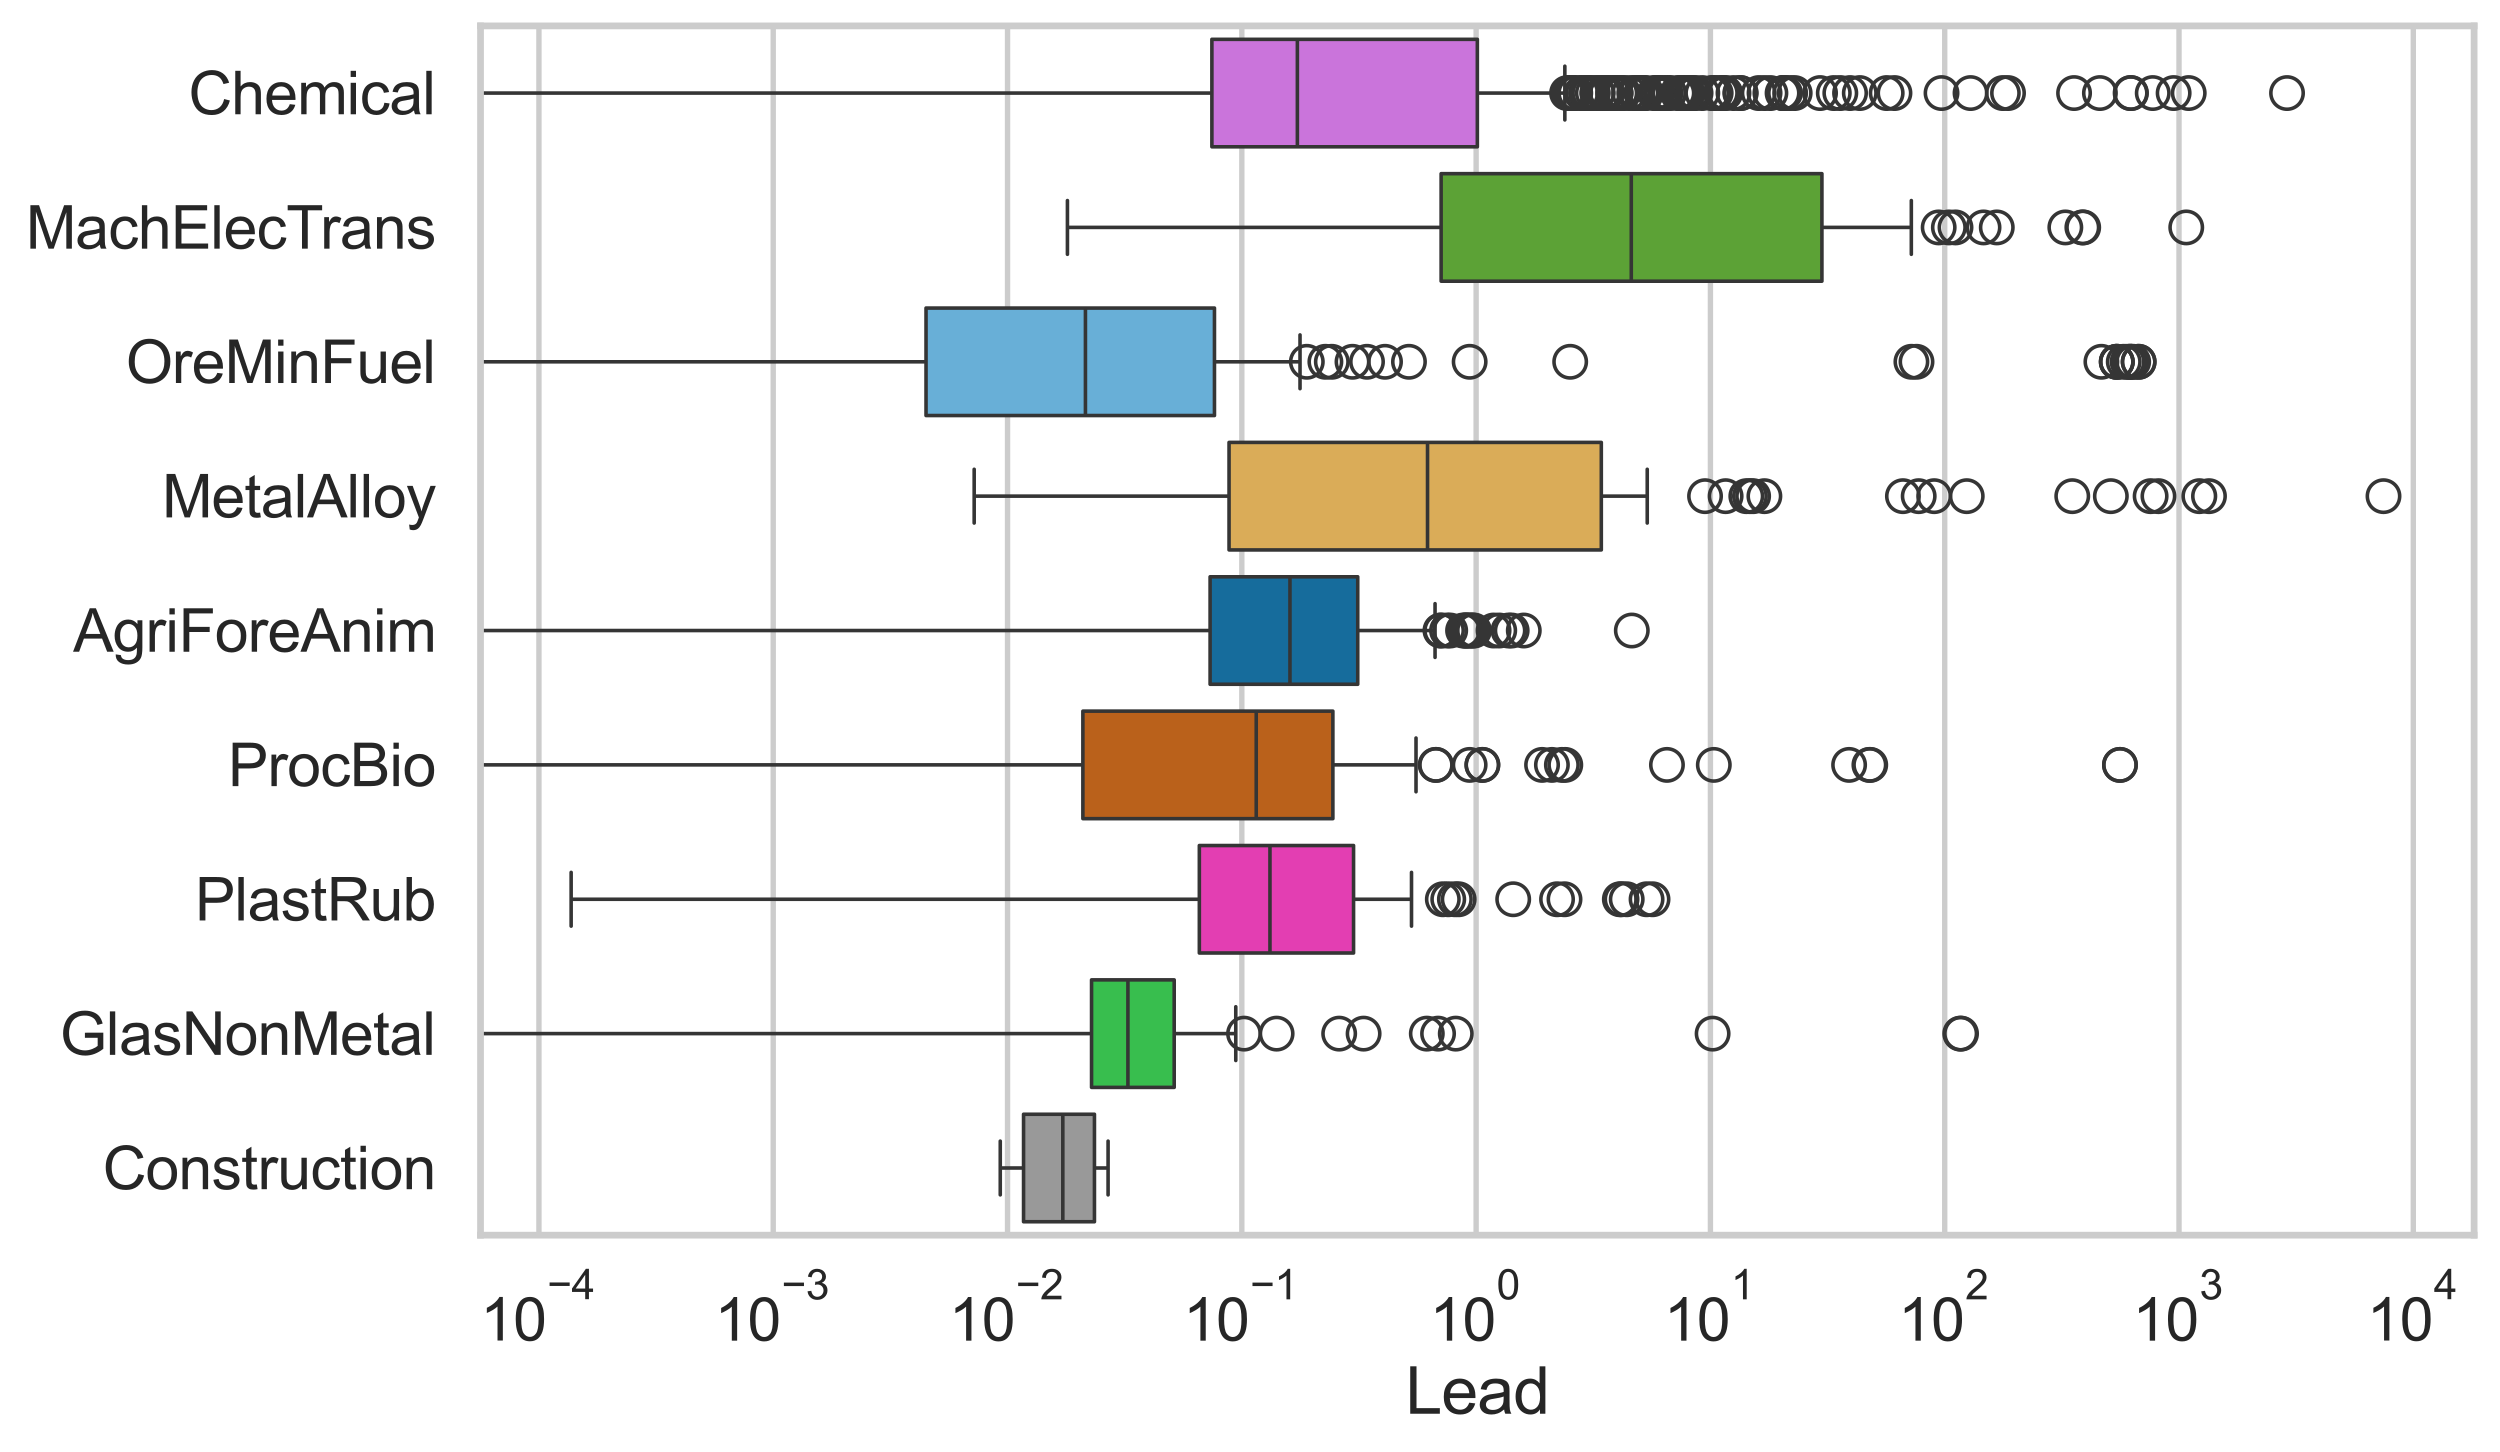 <?xml version="1.0" encoding="utf-8" standalone="no"?>
<!DOCTYPE svg PUBLIC "-//W3C//DTD SVG 1.1//EN"
  "http://www.w3.org/Graphics/SVG/1.1/DTD/svg11.dtd">
<svg xmlns:xlink="http://www.w3.org/1999/xlink" width="695.577pt" height="404.121pt" viewBox="0 0 695.577 404.121" xmlns="http://www.w3.org/2000/svg" version="1.1">
 <defs>
  <style type="text/css">*{stroke-linejoin: round; stroke-linecap: butt}</style>
 </defs>
 <g id="figure_1">
  <g id="patch_1">
   <path d="M 0 404.121 
L 695.577 404.121 
L 695.577 0 
L 0 0 
z
" style="fill: #ffffff"/>
  </g>
  <g id="axes_1">
   <g id="patch_2">
    <path d="M 133.697 343.665 
L 688.377 343.665 
L 688.377 7.2 
L 133.697 7.2 
z
" style="fill: #ffffff"/>
   </g>
   <g id="matplotlib.axis_1">
    <g id="xtick_1">
     <g id="line2d_1">
      <path d="M 149.948 343.665 
L 149.948 7.2 
" clip-path="url(#pc283f2222c)" style="fill: none; stroke: #cccccc; stroke-width: 1.5; stroke-linecap: round"/>
     </g>
     <g id="text_1">
      <!-- $\mathdefault{10^{-4}}$ -->
      <g style="fill: #262626" transform="translate(133.613 373.015) scale(0.165 -0.165)">
       <defs>
        <path id="ArialMT-31" d="M 2384 0 
L 1822 0 
L 1822 3584 
Q 1619 3391 1289 3197 
Q 959 3003 697 2906 
L 697 3450 
Q 1169 3672 1522 3987 
Q 1875 4303 2022 4600 
L 2384 4600 
L 2384 0 
z
" transform="scale(0.016)"/>
        <path id="ArialMT-30" d="M 266 2259 
Q 266 3072 433 3567 
Q 600 4063 929 4331 
Q 1259 4600 1759 4600 
Q 2128 4600 2406 4451 
Q 2684 4303 2865 4023 
Q 3047 3744 3150 3342 
Q 3253 2941 3253 2259 
Q 3253 1453 3087 958 
Q 2922 463 2592 192 
Q 2263 -78 1759 -78 
Q 1097 -78 719 397 
Q 266 969 266 2259 
z
M 844 2259 
Q 844 1131 1108 757 
Q 1372 384 1759 384 
Q 2147 384 2411 759 
Q 2675 1134 2675 2259 
Q 2675 3391 2411 3762 
Q 2147 4134 1753 4134 
Q 1366 4134 1134 3806 
Q 844 3388 844 2259 
z
" transform="scale(0.016)"/>
        <path id="ArialMT-2212" d="M 3381 1997 
L 356 1997 
L 356 2522 
L 3381 2522 
L 3381 1997 
z
" transform="scale(0.016)"/>
        <path id="ArialMT-34" d="M 2069 0 
L 2069 1097 
L 81 1097 
L 81 1613 
L 2172 4581 
L 2631 4581 
L 2631 1613 
L 3250 1613 
L 3250 1097 
L 2631 1097 
L 2631 0 
L 2069 0 
z
M 2069 1613 
L 2069 3678 
L 634 1613 
L 2069 1613 
z
" transform="scale(0.016)"/>
       </defs>
       <use xlink:href="#ArialMT-31" transform="translate(0 0.202)"/>
       <use xlink:href="#ArialMT-30" transform="translate(55.615 0.202)"/>
       <use xlink:href="#ArialMT-2212" transform="translate(112.973 69.895) scale(0.7)"/>
       <use xlink:href="#ArialMT-34" transform="translate(153.852 69.895) scale(0.7)"/>
      </g>
     </g>
    </g>
    <g id="xtick_2">
     <g id="line2d_2">
      <path d="M 215.137 343.665 
L 215.137 7.2 
" clip-path="url(#pc283f2222c)" style="fill: none; stroke: #cccccc; stroke-width: 1.5; stroke-linecap: round"/>
     </g>
     <g id="text_2">
      <!-- $\mathdefault{10^{-3}}$ -->
      <g style="fill: #262626" transform="translate(198.802 373.18) scale(0.165 -0.165)">
       <defs>
        <path id="ArialMT-33" d="M 269 1209 
L 831 1284 
Q 928 806 1161 595 
Q 1394 384 1728 384 
Q 2125 384 2398 659 
Q 2672 934 2672 1341 
Q 2672 1728 2419 1979 
Q 2166 2231 1775 2231 
Q 1616 2231 1378 2169 
L 1441 2663 
Q 1497 2656 1531 2656 
Q 1891 2656 2178 2843 
Q 2466 3031 2466 3422 
Q 2466 3731 2256 3934 
Q 2047 4138 1716 4138 
Q 1388 4138 1169 3931 
Q 950 3725 888 3313 
L 325 3413 
Q 428 3978 793 4289 
Q 1159 4600 1703 4600 
Q 2078 4600 2393 4439 
Q 2709 4278 2876 4000 
Q 3044 3722 3044 3409 
Q 3044 3113 2884 2869 
Q 2725 2625 2413 2481 
Q 2819 2388 3044 2092 
Q 3269 1797 3269 1353 
Q 3269 753 2831 336 
Q 2394 -81 1725 -81 
Q 1122 -81 723 278 
Q 325 638 269 1209 
z
" transform="scale(0.016)"/>
       </defs>
       <use xlink:href="#ArialMT-31" transform="translate(0 0.994)"/>
       <use xlink:href="#ArialMT-30" transform="translate(55.615 0.994)"/>
       <use xlink:href="#ArialMT-2212" transform="translate(112.973 70.688) scale(0.7)"/>
       <use xlink:href="#ArialMT-33" transform="translate(153.852 70.688) scale(0.7)"/>
      </g>
     </g>
    </g>
    <g id="xtick_3">
     <g id="line2d_3">
      <path d="M 280.326 343.665 
L 280.326 7.2 
" clip-path="url(#pc283f2222c)" style="fill: none; stroke: #cccccc; stroke-width: 1.5; stroke-linecap: round"/>
     </g>
     <g id="text_3">
      <!-- $\mathdefault{10^{-2}}$ -->
      <g style="fill: #262626" transform="translate(263.991 373.18) scale(0.165 -0.165)">
       <defs>
        <path id="ArialMT-32" d="M 3222 541 
L 3222 0 
L 194 0 
Q 188 203 259 391 
Q 375 700 629 1000 
Q 884 1300 1366 1694 
Q 2113 2306 2375 2664 
Q 2638 3022 2638 3341 
Q 2638 3675 2398 3904 
Q 2159 4134 1775 4134 
Q 1369 4134 1125 3890 
Q 881 3647 878 3216 
L 300 3275 
Q 359 3922 746 4261 
Q 1134 4600 1788 4600 
Q 2447 4600 2831 4234 
Q 3216 3869 3216 3328 
Q 3216 3053 3103 2787 
Q 2991 2522 2730 2228 
Q 2469 1934 1863 1422 
Q 1356 997 1212 845 
Q 1069 694 975 541 
L 3222 541 
z
" transform="scale(0.016)"/>
       </defs>
       <use xlink:href="#ArialMT-31" transform="translate(0 0.994)"/>
       <use xlink:href="#ArialMT-30" transform="translate(55.615 0.994)"/>
       <use xlink:href="#ArialMT-2212" transform="translate(112.973 70.688) scale(0.7)"/>
       <use xlink:href="#ArialMT-32" transform="translate(153.852 70.688) scale(0.7)"/>
      </g>
     </g>
    </g>
    <g id="xtick_4">
     <g id="line2d_4">
      <path d="M 345.514 343.665 
L 345.514 7.2 
" clip-path="url(#pc283f2222c)" style="fill: none; stroke: #cccccc; stroke-width: 1.5; stroke-linecap: round"/>
     </g>
     <g id="text_4">
      <!-- $\mathdefault{10^{-1}}$ -->
      <g style="fill: #262626" transform="translate(329.179 373.18) scale(0.165 -0.165)">
       <use xlink:href="#ArialMT-31" transform="translate(0 0.994)"/>
       <use xlink:href="#ArialMT-30" transform="translate(55.615 0.994)"/>
       <use xlink:href="#ArialMT-2212" transform="translate(112.973 70.688) scale(0.7)"/>
       <use xlink:href="#ArialMT-31" transform="translate(153.852 70.688) scale(0.7)"/>
      </g>
     </g>
    </g>
    <g id="xtick_5">
     <g id="line2d_5">
      <path d="M 410.703 343.665 
L 410.703 7.2 
" clip-path="url(#pc283f2222c)" style="fill: none; stroke: #cccccc; stroke-width: 1.5; stroke-linecap: round"/>
     </g>
     <g id="text_5">
      <!-- $\mathdefault{10^{0}}$ -->
      <g style="fill: #262626" transform="translate(397.751 373.18) scale(0.165 -0.165)">
       <use xlink:href="#ArialMT-31" transform="translate(0 0.994)"/>
       <use xlink:href="#ArialMT-30" transform="translate(55.615 0.994)"/>
       <use xlink:href="#ArialMT-30" transform="translate(112.973 70.688) scale(0.7)"/>
      </g>
     </g>
    </g>
    <g id="xtick_6">
     <g id="line2d_6">
      <path d="M 475.892 343.665 
L 475.892 7.2 
" clip-path="url(#pc283f2222c)" style="fill: none; stroke: #cccccc; stroke-width: 1.5; stroke-linecap: round"/>
     </g>
     <g id="text_6">
      <!-- $\mathdefault{10^{1}}$ -->
      <g style="fill: #262626" transform="translate(462.939 373.18) scale(0.165 -0.165)">
       <use xlink:href="#ArialMT-31" transform="translate(0 0.994)"/>
       <use xlink:href="#ArialMT-30" transform="translate(55.615 0.994)"/>
       <use xlink:href="#ArialMT-31" transform="translate(112.973 70.688) scale(0.7)"/>
      </g>
     </g>
    </g>
    <g id="xtick_7">
     <g id="line2d_7">
      <path d="M 541.081 343.665 
L 541.081 7.2 
" clip-path="url(#pc283f2222c)" style="fill: none; stroke: #cccccc; stroke-width: 1.5; stroke-linecap: round"/>
     </g>
     <g id="text_7">
      <!-- $\mathdefault{10^{2}}$ -->
      <g style="fill: #262626" transform="translate(528.128 373.18) scale(0.165 -0.165)">
       <use xlink:href="#ArialMT-31" transform="translate(0 0.994)"/>
       <use xlink:href="#ArialMT-30" transform="translate(55.615 0.994)"/>
       <use xlink:href="#ArialMT-32" transform="translate(112.973 70.688) scale(0.7)"/>
      </g>
     </g>
    </g>
    <g id="xtick_8">
     <g id="line2d_8">
      <path d="M 606.269 343.665 
L 606.269 7.2 
" clip-path="url(#pc283f2222c)" style="fill: none; stroke: #cccccc; stroke-width: 1.5; stroke-linecap: round"/>
     </g>
     <g id="text_8">
      <!-- $\mathdefault{10^{3}}$ -->
      <g style="fill: #262626" transform="translate(593.317 373.18) scale(0.165 -0.165)">
       <use xlink:href="#ArialMT-31" transform="translate(0 0.994)"/>
       <use xlink:href="#ArialMT-30" transform="translate(55.615 0.994)"/>
       <use xlink:href="#ArialMT-33" transform="translate(112.973 70.688) scale(0.7)"/>
      </g>
     </g>
    </g>
    <g id="xtick_9">
     <g id="line2d_9">
      <path d="M 671.458 343.665 
L 671.458 7.2 
" clip-path="url(#pc283f2222c)" style="fill: none; stroke: #cccccc; stroke-width: 1.5; stroke-linecap: round"/>
     </g>
     <g id="text_9">
      <!-- $\mathdefault{10^{4}}$ -->
      <g style="fill: #262626" transform="translate(658.506 373.015) scale(0.165 -0.165)">
       <use xlink:href="#ArialMT-31" transform="translate(0 0.202)"/>
       <use xlink:href="#ArialMT-30" transform="translate(55.615 0.202)"/>
       <use xlink:href="#ArialMT-34" transform="translate(112.973 69.895) scale(0.7)"/>
      </g>
     </g>
    </g>
    <g id="xtick_10"/>
    <g id="xtick_11"/>
    <g id="xtick_12"/>
    <g id="xtick_13"/>
    <g id="xtick_14"/>
    <g id="xtick_15"/>
    <g id="xtick_16"/>
    <g id="xtick_17"/>
    <g id="xtick_18"/>
    <g id="xtick_19"/>
    <g id="xtick_20"/>
    <g id="xtick_21"/>
    <g id="xtick_22"/>
    <g id="xtick_23"/>
    <g id="xtick_24"/>
    <g id="xtick_25"/>
    <g id="xtick_26"/>
    <g id="xtick_27"/>
    <g id="xtick_28"/>
    <g id="xtick_29"/>
    <g id="xtick_30"/>
    <g id="xtick_31"/>
    <g id="xtick_32"/>
    <g id="xtick_33"/>
    <g id="xtick_34"/>
    <g id="xtick_35"/>
    <g id="xtick_36"/>
    <g id="xtick_37"/>
    <g id="xtick_38"/>
    <g id="xtick_39"/>
    <g id="xtick_40"/>
    <g id="xtick_41"/>
    <g id="xtick_42"/>
    <g id="xtick_43"/>
    <g id="xtick_44"/>
    <g id="xtick_45"/>
    <g id="xtick_46"/>
    <g id="xtick_47"/>
    <g id="xtick_48"/>
    <g id="xtick_49"/>
    <g id="xtick_50"/>
    <g id="xtick_51"/>
    <g id="xtick_52"/>
    <g id="xtick_53"/>
    <g id="xtick_54"/>
    <g id="xtick_55"/>
    <g id="xtick_56"/>
    <g id="xtick_57"/>
    <g id="xtick_58"/>
    <g id="xtick_59"/>
    <g id="xtick_60"/>
    <g id="xtick_61"/>
    <g id="xtick_62"/>
    <g id="xtick_63"/>
    <g id="xtick_64"/>
    <g id="xtick_65"/>
    <g id="xtick_66"/>
    <g id="xtick_67"/>
    <g id="xtick_68"/>
    <g id="xtick_69"/>
    <g id="xtick_70"/>
    <g id="xtick_71"/>
    <g id="xtick_72"/>
    <g id="xtick_73"/>
    <g id="xtick_74"/>
    <g id="xtick_75"/>
    <g id="xtick_76"/>
    <g id="xtick_77"/>
    <g id="text_10">
     <!-- Lead -->
     <g style="fill: #262626" transform="translate(391.018 393.344) scale(0.18 -0.18)">
      <defs>
       <path id="ArialMT-4c" d="M 469 0 
L 469 4581 
L 1075 4581 
L 1075 541 
L 3331 541 
L 3331 0 
L 469 0 
z
" transform="scale(0.016)"/>
       <path id="ArialMT-65" d="M 2694 1069 
L 3275 997 
Q 3138 488 2766 206 
Q 2394 -75 1816 -75 
Q 1088 -75 661 373 
Q 234 822 234 1631 
Q 234 2469 665 2931 
Q 1097 3394 1784 3394 
Q 2450 3394 2872 2941 
Q 3294 2488 3294 1666 
Q 3294 1616 3291 1516 
L 816 1516 
Q 847 969 1125 678 
Q 1403 388 1819 388 
Q 2128 388 2347 550 
Q 2566 713 2694 1069 
z
M 847 1978 
L 2700 1978 
Q 2663 2397 2488 2606 
Q 2219 2931 1791 2931 
Q 1403 2931 1139 2672 
Q 875 2413 847 1978 
z
" transform="scale(0.016)"/>
       <path id="ArialMT-61" d="M 2588 409 
Q 2275 144 1986 34 
Q 1697 -75 1366 -75 
Q 819 -75 525 192 
Q 231 459 231 875 
Q 231 1119 342 1320 
Q 453 1522 633 1644 
Q 813 1766 1038 1828 
Q 1203 1872 1538 1913 
Q 2219 1994 2541 2106 
Q 2544 2222 2544 2253 
Q 2544 2597 2384 2738 
Q 2169 2928 1744 2928 
Q 1347 2928 1158 2789 
Q 969 2650 878 2297 
L 328 2372 
Q 403 2725 575 2942 
Q 747 3159 1072 3276 
Q 1397 3394 1825 3394 
Q 2250 3394 2515 3294 
Q 2781 3194 2906 3042 
Q 3031 2891 3081 2659 
Q 3109 2516 3109 2141 
L 3109 1391 
Q 3109 606 3145 398 
Q 3181 191 3288 0 
L 2700 0 
Q 2613 175 2588 409 
z
M 2541 1666 
Q 2234 1541 1622 1453 
Q 1275 1403 1131 1340 
Q 988 1278 909 1158 
Q 831 1038 831 891 
Q 831 666 1001 516 
Q 1172 366 1500 366 
Q 1825 366 2078 508 
Q 2331 650 2450 897 
Q 2541 1088 2541 1459 
L 2541 1666 
z
" transform="scale(0.016)"/>
       <path id="ArialMT-64" d="M 2575 0 
L 2575 419 
Q 2259 -75 1647 -75 
Q 1250 -75 917 144 
Q 584 363 401 755 
Q 219 1147 219 1656 
Q 219 2153 384 2558 
Q 550 2963 881 3178 
Q 1213 3394 1622 3394 
Q 1922 3394 2156 3267 
Q 2391 3141 2538 2938 
L 2538 4581 
L 3097 4581 
L 3097 0 
L 2575 0 
z
M 797 1656 
Q 797 1019 1065 703 
Q 1334 388 1700 388 
Q 2069 388 2326 689 
Q 2584 991 2584 1609 
Q 2584 2291 2321 2609 
Q 2059 2928 1675 2928 
Q 1300 2928 1048 2622 
Q 797 2316 797 1656 
z
" transform="scale(0.016)"/>
      </defs>
      <use xlink:href="#ArialMT-4c"/>
      <use xlink:href="#ArialMT-65" transform="translate(55.615 0)"/>
      <use xlink:href="#ArialMT-61" transform="translate(111.23 0)"/>
      <use xlink:href="#ArialMT-64" transform="translate(166.846 0)"/>
     </g>
    </g>
   </g>
   <g id="matplotlib.axis_2">
    <g id="ytick_1">
     <g id="text_11">
      <!-- Chemical -->
      <g style="fill: #262626" transform="translate(52.428 31.798) scale(0.165 -0.165)">
       <defs>
        <path id="ArialMT-43" d="M 3763 1606 
L 4369 1453 
Q 4178 706 3683 314 
Q 3188 -78 2472 -78 
Q 1731 -78 1267 223 
Q 803 525 561 1097 
Q 319 1669 319 2325 
Q 319 3041 592 3573 
Q 866 4106 1370 4382 
Q 1875 4659 2481 4659 
Q 3169 4659 3637 4309 
Q 4106 3959 4291 3325 
L 3694 3184 
Q 3534 3684 3231 3912 
Q 2928 4141 2469 4141 
Q 1941 4141 1586 3887 
Q 1231 3634 1087 3207 
Q 944 2781 944 2328 
Q 944 1744 1114 1308 
Q 1284 872 1643 656 
Q 2003 441 2422 441 
Q 2931 441 3284 734 
Q 3638 1028 3763 1606 
z
" transform="scale(0.016)"/>
        <path id="ArialMT-68" d="M 422 0 
L 422 4581 
L 984 4581 
L 984 2938 
Q 1378 3394 1978 3394 
Q 2347 3394 2619 3248 
Q 2891 3103 3008 2847 
Q 3125 2591 3125 2103 
L 3125 0 
L 2563 0 
L 2563 2103 
Q 2563 2525 2380 2717 
Q 2197 2909 1863 2909 
Q 1613 2909 1392 2779 
Q 1172 2650 1078 2428 
Q 984 2206 984 1816 
L 984 0 
L 422 0 
z
" transform="scale(0.016)"/>
        <path id="ArialMT-6d" d="M 422 0 
L 422 3319 
L 925 3319 
L 925 2853 
Q 1081 3097 1340 3245 
Q 1600 3394 1931 3394 
Q 2300 3394 2536 3241 
Q 2772 3088 2869 2813 
Q 3263 3394 3894 3394 
Q 4388 3394 4653 3120 
Q 4919 2847 4919 2278 
L 4919 0 
L 4359 0 
L 4359 2091 
Q 4359 2428 4304 2576 
Q 4250 2725 4106 2815 
Q 3963 2906 3769 2906 
Q 3419 2906 3187 2673 
Q 2956 2441 2956 1928 
L 2956 0 
L 2394 0 
L 2394 2156 
Q 2394 2531 2256 2718 
Q 2119 2906 1806 2906 
Q 1569 2906 1367 2781 
Q 1166 2656 1075 2415 
Q 984 2175 984 1722 
L 984 0 
L 422 0 
z
" transform="scale(0.016)"/>
        <path id="ArialMT-69" d="M 425 3934 
L 425 4581 
L 988 4581 
L 988 3934 
L 425 3934 
z
M 425 0 
L 425 3319 
L 988 3319 
L 988 0 
L 425 0 
z
" transform="scale(0.016)"/>
        <path id="ArialMT-63" d="M 2588 1216 
L 3141 1144 
Q 3050 572 2676 248 
Q 2303 -75 1759 -75 
Q 1078 -75 664 370 
Q 250 816 250 1647 
Q 250 2184 428 2587 
Q 606 2991 970 3192 
Q 1334 3394 1763 3394 
Q 2303 3394 2647 3120 
Q 2991 2847 3088 2344 
L 2541 2259 
Q 2463 2594 2264 2762 
Q 2066 2931 1784 2931 
Q 1359 2931 1093 2626 
Q 828 2322 828 1663 
Q 828 994 1084 691 
Q 1341 388 1753 388 
Q 2084 388 2306 591 
Q 2528 794 2588 1216 
z
" transform="scale(0.016)"/>
        <path id="ArialMT-6c" d="M 409 0 
L 409 4581 
L 972 4581 
L 972 0 
L 409 0 
z
" transform="scale(0.016)"/>
       </defs>
       <use xlink:href="#ArialMT-43"/>
       <use xlink:href="#ArialMT-68" transform="translate(72.217 0)"/>
       <use xlink:href="#ArialMT-65" transform="translate(127.832 0)"/>
       <use xlink:href="#ArialMT-6d" transform="translate(183.447 0)"/>
       <use xlink:href="#ArialMT-69" transform="translate(266.748 0)"/>
       <use xlink:href="#ArialMT-63" transform="translate(288.965 0)"/>
       <use xlink:href="#ArialMT-61" transform="translate(338.965 0)"/>
       <use xlink:href="#ArialMT-6c" transform="translate(394.58 0)"/>
      </g>
     </g>
    </g>
    <g id="ytick_2">
     <g id="text_12">
      <!-- MachElecTrans -->
      <g style="fill: #262626" transform="translate(7.2 69.183) scale(0.165 -0.165)">
       <defs>
        <path id="ArialMT-4d" d="M 475 0 
L 475 4581 
L 1388 4581 
L 2472 1338 
Q 2622 884 2691 659 
Q 2769 909 2934 1394 
L 4031 4581 
L 4847 4581 
L 4847 0 
L 4263 0 
L 4263 3834 
L 2931 0 
L 2384 0 
L 1059 3900 
L 1059 0 
L 475 0 
z
" transform="scale(0.016)"/>
        <path id="ArialMT-45" d="M 506 0 
L 506 4581 
L 3819 4581 
L 3819 4041 
L 1113 4041 
L 1113 2638 
L 3647 2638 
L 3647 2100 
L 1113 2100 
L 1113 541 
L 3925 541 
L 3925 0 
L 506 0 
z
" transform="scale(0.016)"/>
        <path id="ArialMT-54" d="M 1659 0 
L 1659 4041 
L 150 4041 
L 150 4581 
L 3781 4581 
L 3781 4041 
L 2266 4041 
L 2266 0 
L 1659 0 
z
" transform="scale(0.016)"/>
        <path id="ArialMT-72" d="M 416 0 
L 416 3319 
L 922 3319 
L 922 2816 
Q 1116 3169 1280 3281 
Q 1444 3394 1641 3394 
Q 1925 3394 2219 3213 
L 2025 2691 
Q 1819 2813 1613 2813 
Q 1428 2813 1281 2702 
Q 1134 2591 1072 2394 
Q 978 2094 978 1738 
L 978 0 
L 416 0 
z
" transform="scale(0.016)"/>
        <path id="ArialMT-6e" d="M 422 0 
L 422 3319 
L 928 3319 
L 928 2847 
Q 1294 3394 1984 3394 
Q 2284 3394 2536 3286 
Q 2788 3178 2913 3003 
Q 3038 2828 3088 2588 
Q 3119 2431 3119 2041 
L 3119 0 
L 2556 0 
L 2556 2019 
Q 2556 2363 2490 2533 
Q 2425 2703 2258 2804 
Q 2091 2906 1866 2906 
Q 1506 2906 1245 2678 
Q 984 2450 984 1813 
L 984 0 
L 422 0 
z
" transform="scale(0.016)"/>
        <path id="ArialMT-73" d="M 197 991 
L 753 1078 
Q 800 744 1014 566 
Q 1228 388 1613 388 
Q 2000 388 2187 545 
Q 2375 703 2375 916 
Q 2375 1106 2209 1216 
Q 2094 1291 1634 1406 
Q 1016 1563 777 1677 
Q 538 1791 414 1992 
Q 291 2194 291 2438 
Q 291 2659 392 2848 
Q 494 3038 669 3163 
Q 800 3259 1026 3326 
Q 1253 3394 1513 3394 
Q 1903 3394 2198 3281 
Q 2494 3169 2634 2976 
Q 2775 2784 2828 2463 
L 2278 2388 
Q 2241 2644 2061 2787 
Q 1881 2931 1553 2931 
Q 1166 2931 1000 2803 
Q 834 2675 834 2503 
Q 834 2394 903 2306 
Q 972 2216 1119 2156 
Q 1203 2125 1616 2013 
Q 2213 1853 2448 1751 
Q 2684 1650 2818 1456 
Q 2953 1263 2953 975 
Q 2953 694 2789 445 
Q 2625 197 2315 61 
Q 2006 -75 1616 -75 
Q 969 -75 630 194 
Q 291 463 197 991 
z
" transform="scale(0.016)"/>
       </defs>
       <use xlink:href="#ArialMT-4d"/>
       <use xlink:href="#ArialMT-61" transform="translate(83.301 0)"/>
       <use xlink:href="#ArialMT-63" transform="translate(138.916 0)"/>
       <use xlink:href="#ArialMT-68" transform="translate(188.916 0)"/>
       <use xlink:href="#ArialMT-45" transform="translate(244.531 0)"/>
       <use xlink:href="#ArialMT-6c" transform="translate(311.23 0)"/>
       <use xlink:href="#ArialMT-65" transform="translate(333.447 0)"/>
       <use xlink:href="#ArialMT-63" transform="translate(389.062 0)"/>
       <use xlink:href="#ArialMT-54" transform="translate(439.062 0)"/>
       <use xlink:href="#ArialMT-72" transform="translate(496.396 0)"/>
       <use xlink:href="#ArialMT-61" transform="translate(529.697 0)"/>
       <use xlink:href="#ArialMT-6e" transform="translate(585.312 0)"/>
       <use xlink:href="#ArialMT-73" transform="translate(640.928 0)"/>
      </g>
     </g>
    </g>
    <g id="ytick_3">
     <g id="text_13">
      <!-- OreMinFuel -->
      <g style="fill: #262626" transform="translate(35.013 106.568) scale(0.165 -0.165)">
       <defs>
        <path id="ArialMT-4f" d="M 309 2231 
Q 309 3372 921 4017 
Q 1534 4663 2503 4663 
Q 3138 4663 3647 4359 
Q 4156 4056 4423 3514 
Q 4691 2972 4691 2284 
Q 4691 1588 4409 1038 
Q 4128 488 3612 205 
Q 3097 -78 2500 -78 
Q 1853 -78 1343 234 
Q 834 547 571 1087 
Q 309 1628 309 2231 
z
M 934 2222 
Q 934 1394 1379 917 
Q 1825 441 2497 441 
Q 3181 441 3623 922 
Q 4066 1403 4066 2288 
Q 4066 2847 3877 3264 
Q 3688 3681 3323 3911 
Q 2959 4141 2506 4141 
Q 1863 4141 1398 3698 
Q 934 3256 934 2222 
z
" transform="scale(0.016)"/>
        <path id="ArialMT-46" d="M 525 0 
L 525 4581 
L 3616 4581 
L 3616 4041 
L 1131 4041 
L 1131 2622 
L 3281 2622 
L 3281 2081 
L 1131 2081 
L 1131 0 
L 525 0 
z
" transform="scale(0.016)"/>
        <path id="ArialMT-75" d="M 2597 0 
L 2597 488 
Q 2209 -75 1544 -75 
Q 1250 -75 995 37 
Q 741 150 617 320 
Q 494 491 444 738 
Q 409 903 409 1263 
L 409 3319 
L 972 3319 
L 972 1478 
Q 972 1038 1006 884 
Q 1059 663 1231 536 
Q 1403 409 1656 409 
Q 1909 409 2131 539 
Q 2353 669 2445 892 
Q 2538 1116 2538 1541 
L 2538 3319 
L 3100 3319 
L 3100 0 
L 2597 0 
z
" transform="scale(0.016)"/>
       </defs>
       <use xlink:href="#ArialMT-4f"/>
       <use xlink:href="#ArialMT-72" transform="translate(77.783 0)"/>
       <use xlink:href="#ArialMT-65" transform="translate(111.084 0)"/>
       <use xlink:href="#ArialMT-4d" transform="translate(166.699 0)"/>
       <use xlink:href="#ArialMT-69" transform="translate(250 0)"/>
       <use xlink:href="#ArialMT-6e" transform="translate(272.217 0)"/>
       <use xlink:href="#ArialMT-46" transform="translate(327.832 0)"/>
       <use xlink:href="#ArialMT-75" transform="translate(388.916 0)"/>
       <use xlink:href="#ArialMT-65" transform="translate(444.531 0)"/>
       <use xlink:href="#ArialMT-6c" transform="translate(500.146 0)"/>
      </g>
     </g>
    </g>
    <g id="ytick_4">
     <g id="text_14">
      <!-- MetalAlloy -->
      <g style="fill: #262626" transform="translate(45.088 143.953) scale(0.165 -0.165)">
       <defs>
        <path id="ArialMT-74" d="M 1650 503 
L 1731 6 
Q 1494 -44 1306 -44 
Q 1000 -44 831 53 
Q 663 150 594 308 
Q 525 466 525 972 
L 525 2881 
L 113 2881 
L 113 3319 
L 525 3319 
L 525 4141 
L 1084 4478 
L 1084 3319 
L 1650 3319 
L 1650 2881 
L 1084 2881 
L 1084 941 
Q 1084 700 1114 631 
Q 1144 563 1211 522 
Q 1278 481 1403 481 
Q 1497 481 1650 503 
z
" transform="scale(0.016)"/>
        <path id="ArialMT-41" d="M -9 0 
L 1750 4581 
L 2403 4581 
L 4278 0 
L 3588 0 
L 3053 1388 
L 1138 1388 
L 634 0 
L -9 0 
z
M 1313 1881 
L 2866 1881 
L 2388 3150 
Q 2169 3728 2063 4100 
Q 1975 3659 1816 3225 
L 1313 1881 
z
" transform="scale(0.016)"/>
        <path id="ArialMT-6f" d="M 213 1659 
Q 213 2581 725 3025 
Q 1153 3394 1769 3394 
Q 2453 3394 2887 2945 
Q 3322 2497 3322 1706 
Q 3322 1066 3130 698 
Q 2938 331 2570 128 
Q 2203 -75 1769 -75 
Q 1072 -75 642 372 
Q 213 819 213 1659 
z
M 791 1659 
Q 791 1022 1069 705 
Q 1347 388 1769 388 
Q 2188 388 2466 706 
Q 2744 1025 2744 1678 
Q 2744 2294 2464 2611 
Q 2184 2928 1769 2928 
Q 1347 2928 1069 2612 
Q 791 2297 791 1659 
z
" transform="scale(0.016)"/>
        <path id="ArialMT-79" d="M 397 -1278 
L 334 -750 
Q 519 -800 656 -800 
Q 844 -800 956 -737 
Q 1069 -675 1141 -563 
Q 1194 -478 1313 -144 
Q 1328 -97 1363 -6 
L 103 3319 
L 709 3319 
L 1400 1397 
Q 1534 1031 1641 628 
Q 1738 1016 1872 1384 
L 2581 3319 
L 3144 3319 
L 1881 -56 
Q 1678 -603 1566 -809 
Q 1416 -1088 1222 -1217 
Q 1028 -1347 759 -1347 
Q 597 -1347 397 -1278 
z
" transform="scale(0.016)"/>
       </defs>
       <use xlink:href="#ArialMT-4d"/>
       <use xlink:href="#ArialMT-65" transform="translate(83.301 0)"/>
       <use xlink:href="#ArialMT-74" transform="translate(138.916 0)"/>
       <use xlink:href="#ArialMT-61" transform="translate(166.699 0)"/>
       <use xlink:href="#ArialMT-6c" transform="translate(222.314 0)"/>
       <use xlink:href="#ArialMT-41" transform="translate(244.531 0)"/>
       <use xlink:href="#ArialMT-6c" transform="translate(311.23 0)"/>
       <use xlink:href="#ArialMT-6c" transform="translate(333.447 0)"/>
       <use xlink:href="#ArialMT-6f" transform="translate(355.664 0)"/>
       <use xlink:href="#ArialMT-79" transform="translate(411.279 0)"/>
      </g>
     </g>
    </g>
    <g id="ytick_5">
     <g id="text_15">
      <!-- AgriForeAnim -->
      <g style="fill: #262626" transform="translate(20.341 181.337) scale(0.165 -0.165)">
       <defs>
        <path id="ArialMT-67" d="M 319 -275 
L 866 -356 
Q 900 -609 1056 -725 
Q 1266 -881 1628 -881 
Q 2019 -881 2231 -725 
Q 2444 -569 2519 -288 
Q 2563 -116 2559 434 
Q 2191 0 1641 0 
Q 956 0 581 494 
Q 206 988 206 1678 
Q 206 2153 378 2554 
Q 550 2956 876 3175 
Q 1203 3394 1644 3394 
Q 2231 3394 2613 2919 
L 2613 3319 
L 3131 3319 
L 3131 450 
Q 3131 -325 2973 -648 
Q 2816 -972 2473 -1159 
Q 2131 -1347 1631 -1347 
Q 1038 -1347 672 -1080 
Q 306 -813 319 -275 
z
M 784 1719 
Q 784 1066 1043 766 
Q 1303 466 1694 466 
Q 2081 466 2343 764 
Q 2606 1063 2606 1700 
Q 2606 2309 2336 2618 
Q 2066 2928 1684 2928 
Q 1309 2928 1046 2623 
Q 784 2319 784 1719 
z
" transform="scale(0.016)"/>
       </defs>
       <use xlink:href="#ArialMT-41"/>
       <use xlink:href="#ArialMT-67" transform="translate(66.699 0)"/>
       <use xlink:href="#ArialMT-72" transform="translate(122.314 0)"/>
       <use xlink:href="#ArialMT-69" transform="translate(155.615 0)"/>
       <use xlink:href="#ArialMT-46" transform="translate(177.832 0)"/>
       <use xlink:href="#ArialMT-6f" transform="translate(238.916 0)"/>
       <use xlink:href="#ArialMT-72" transform="translate(294.531 0)"/>
       <use xlink:href="#ArialMT-65" transform="translate(327.832 0)"/>
       <use xlink:href="#ArialMT-41" transform="translate(383.447 0)"/>
       <use xlink:href="#ArialMT-6e" transform="translate(450.146 0)"/>
       <use xlink:href="#ArialMT-69" transform="translate(505.762 0)"/>
       <use xlink:href="#ArialMT-6d" transform="translate(527.979 0)"/>
      </g>
     </g>
    </g>
    <g id="ytick_6">
     <g id="text_16">
      <!-- ProcBio -->
      <g style="fill: #262626" transform="translate(63.424 218.722) scale(0.165 -0.165)">
       <defs>
        <path id="ArialMT-50" d="M 494 0 
L 494 4581 
L 2222 4581 
Q 2678 4581 2919 4538 
Q 3256 4481 3484 4323 
Q 3713 4166 3852 3881 
Q 3991 3597 3991 3256 
Q 3991 2672 3619 2267 
Q 3247 1863 2275 1863 
L 1100 1863 
L 1100 0 
L 494 0 
z
M 1100 2403 
L 2284 2403 
Q 2872 2403 3119 2622 
Q 3366 2841 3366 3238 
Q 3366 3525 3220 3729 
Q 3075 3934 2838 4000 
Q 2684 4041 2272 4041 
L 1100 4041 
L 1100 2403 
z
" transform="scale(0.016)"/>
        <path id="ArialMT-42" d="M 469 0 
L 469 4581 
L 2188 4581 
Q 2713 4581 3030 4442 
Q 3347 4303 3526 4014 
Q 3706 3725 3706 3409 
Q 3706 3116 3547 2856 
Q 3388 2597 3066 2438 
Q 3481 2316 3704 2022 
Q 3928 1728 3928 1328 
Q 3928 1006 3792 729 
Q 3656 453 3456 303 
Q 3256 153 2954 76 
Q 2653 0 2216 0 
L 469 0 
z
M 1075 2656 
L 2066 2656 
Q 2469 2656 2644 2709 
Q 2875 2778 2992 2937 
Q 3109 3097 3109 3338 
Q 3109 3566 3000 3739 
Q 2891 3913 2687 3977 
Q 2484 4041 1991 4041 
L 1075 4041 
L 1075 2656 
z
M 1075 541 
L 2216 541 
Q 2509 541 2628 563 
Q 2838 600 2978 687 
Q 3119 775 3209 942 
Q 3300 1109 3300 1328 
Q 3300 1584 3169 1773 
Q 3038 1963 2805 2039 
Q 2572 2116 2134 2116 
L 1075 2116 
L 1075 541 
z
" transform="scale(0.016)"/>
       </defs>
       <use xlink:href="#ArialMT-50"/>
       <use xlink:href="#ArialMT-72" transform="translate(66.699 0)"/>
       <use xlink:href="#ArialMT-6f" transform="translate(100 0)"/>
       <use xlink:href="#ArialMT-63" transform="translate(155.615 0)"/>
       <use xlink:href="#ArialMT-42" transform="translate(205.615 0)"/>
       <use xlink:href="#ArialMT-69" transform="translate(272.314 0)"/>
       <use xlink:href="#ArialMT-6f" transform="translate(294.531 0)"/>
      </g>
     </g>
    </g>
    <g id="ytick_7">
     <g id="text_17">
      <!-- PlastRub -->
      <g style="fill: #262626" transform="translate(54.248 256.107) scale(0.165 -0.165)">
       <defs>
        <path id="ArialMT-52" d="M 503 0 
L 503 4581 
L 2534 4581 
Q 3147 4581 3465 4457 
Q 3784 4334 3975 4021 
Q 4166 3709 4166 3331 
Q 4166 2844 3850 2509 
Q 3534 2175 2875 2084 
Q 3116 1969 3241 1856 
Q 3506 1613 3744 1247 
L 4541 0 
L 3778 0 
L 3172 953 
Q 2906 1366 2734 1584 
Q 2563 1803 2427 1890 
Q 2291 1978 2150 2013 
Q 2047 2034 1813 2034 
L 1109 2034 
L 1109 0 
L 503 0 
z
M 1109 2559 
L 2413 2559 
Q 2828 2559 3062 2645 
Q 3297 2731 3419 2920 
Q 3541 3109 3541 3331 
Q 3541 3656 3305 3865 
Q 3069 4075 2559 4075 
L 1109 4075 
L 1109 2559 
z
" transform="scale(0.016)"/>
        <path id="ArialMT-62" d="M 941 0 
L 419 0 
L 419 4581 
L 981 4581 
L 981 2947 
Q 1338 3394 1891 3394 
Q 2197 3394 2470 3270 
Q 2744 3147 2920 2923 
Q 3097 2700 3197 2384 
Q 3297 2069 3297 1709 
Q 3297 856 2875 390 
Q 2453 -75 1863 -75 
Q 1275 -75 941 416 
L 941 0 
z
M 934 1684 
Q 934 1088 1097 822 
Q 1363 388 1816 388 
Q 2184 388 2453 708 
Q 2722 1028 2722 1663 
Q 2722 2313 2464 2622 
Q 2206 2931 1841 2931 
Q 1472 2931 1203 2611 
Q 934 2291 934 1684 
z
" transform="scale(0.016)"/>
       </defs>
       <use xlink:href="#ArialMT-50"/>
       <use xlink:href="#ArialMT-6c" transform="translate(66.699 0)"/>
       <use xlink:href="#ArialMT-61" transform="translate(88.916 0)"/>
       <use xlink:href="#ArialMT-73" transform="translate(144.531 0)"/>
       <use xlink:href="#ArialMT-74" transform="translate(194.531 0)"/>
       <use xlink:href="#ArialMT-52" transform="translate(222.314 0)"/>
       <use xlink:href="#ArialMT-75" transform="translate(294.531 0)"/>
       <use xlink:href="#ArialMT-62" transform="translate(350.146 0)"/>
      </g>
     </g>
    </g>
    <g id="ytick_8">
     <g id="text_18">
      <!-- GlasNonMetal -->
      <g style="fill: #262626" transform="translate(16.659 293.492) scale(0.165 -0.165)">
       <defs>
        <path id="ArialMT-47" d="M 2638 1797 
L 2638 2334 
L 4578 2338 
L 4578 638 
Q 4131 281 3656 101 
Q 3181 -78 2681 -78 
Q 2006 -78 1454 211 
Q 903 500 622 1047 
Q 341 1594 341 2269 
Q 341 2938 620 3517 
Q 900 4097 1425 4378 
Q 1950 4659 2634 4659 
Q 3131 4659 3532 4498 
Q 3934 4338 4162 4050 
Q 4391 3763 4509 3300 
L 3963 3150 
Q 3859 3500 3706 3700 
Q 3553 3900 3268 4020 
Q 2984 4141 2638 4141 
Q 2222 4141 1919 4014 
Q 1616 3888 1430 3681 
Q 1244 3475 1141 3228 
Q 966 2803 966 2306 
Q 966 1694 1177 1281 
Q 1388 869 1791 669 
Q 2194 469 2647 469 
Q 3041 469 3416 620 
Q 3791 772 3984 944 
L 3984 1797 
L 2638 1797 
z
" transform="scale(0.016)"/>
        <path id="ArialMT-4e" d="M 488 0 
L 488 4581 
L 1109 4581 
L 3516 984 
L 3516 4581 
L 4097 4581 
L 4097 0 
L 3475 0 
L 1069 3600 
L 1069 0 
L 488 0 
z
" transform="scale(0.016)"/>
       </defs>
       <use xlink:href="#ArialMT-47"/>
       <use xlink:href="#ArialMT-6c" transform="translate(77.783 0)"/>
       <use xlink:href="#ArialMT-61" transform="translate(100 0)"/>
       <use xlink:href="#ArialMT-73" transform="translate(155.615 0)"/>
       <use xlink:href="#ArialMT-4e" transform="translate(205.615 0)"/>
       <use xlink:href="#ArialMT-6f" transform="translate(277.832 0)"/>
       <use xlink:href="#ArialMT-6e" transform="translate(333.447 0)"/>
       <use xlink:href="#ArialMT-4d" transform="translate(389.062 0)"/>
       <use xlink:href="#ArialMT-65" transform="translate(472.363 0)"/>
       <use xlink:href="#ArialMT-74" transform="translate(527.979 0)"/>
       <use xlink:href="#ArialMT-61" transform="translate(555.762 0)"/>
       <use xlink:href="#ArialMT-6c" transform="translate(611.377 0)"/>
      </g>
     </g>
    </g>
    <g id="ytick_9">
     <g id="text_19">
      <!-- Construction -->
      <g style="fill: #262626" transform="translate(28.575 330.877) scale(0.165 -0.165)">
       <use xlink:href="#ArialMT-43"/>
       <use xlink:href="#ArialMT-6f" transform="translate(72.217 0)"/>
       <use xlink:href="#ArialMT-6e" transform="translate(127.832 0)"/>
       <use xlink:href="#ArialMT-73" transform="translate(183.447 0)"/>
       <use xlink:href="#ArialMT-74" transform="translate(233.447 0)"/>
       <use xlink:href="#ArialMT-72" transform="translate(261.23 0)"/>
       <use xlink:href="#ArialMT-75" transform="translate(294.531 0)"/>
       <use xlink:href="#ArialMT-63" transform="translate(350.146 0)"/>
       <use xlink:href="#ArialMT-74" transform="translate(400.146 0)"/>
       <use xlink:href="#ArialMT-69" transform="translate(427.93 0)"/>
       <use xlink:href="#ArialMT-6f" transform="translate(450.146 0)"/>
       <use xlink:href="#ArialMT-6e" transform="translate(505.762 0)"/>
      </g>
     </g>
    </g>
   </g>
   <g id="patch_3">
    <path d="M 337.183 10.938 
L 337.183 40.846 
L 411.043 40.846 
L 411.043 10.938 
L 337.183 10.938 
z
" clip-path="url(#pc283f2222c)" style="fill: #ca74db; stroke: #353535; stroke-linejoin: miter"/>
   </g>
   <g id="line2d_10">
    <path d="M 337.183 25.892 
L -1 25.892 
" clip-path="url(#pc283f2222c)" style="fill: none; stroke: #353535"/>
   </g>
   <g id="line2d_11">
    <path d="M 411.043 25.892 
L 435.387 25.892 
" clip-path="url(#pc283f2222c)" style="fill: none; stroke: #353535"/>
   </g>
   <g id="line2d_12">
    <path clip-path="url(#pc283f2222c)" style="fill: none; stroke: #353535; stroke-linecap: round"/>
   </g>
   <g id="line2d_13">
    <path d="M 435.387 18.415 
L 435.387 33.369 
" clip-path="url(#pc283f2222c)" style="fill: none; stroke: #353535; stroke-linecap: round"/>
   </g>
   <g id="line2d_14">
    <defs>
     <path id="ma75e263b34" d="M 0 4.5 
C 1.193 4.5 2.338 4.026 3.182 3.182 
C 4.026 2.338 4.5 1.193 4.5 0 
C 4.5 -1.193 4.026 -2.338 3.182 -3.182 
C 2.338 -4.026 1.193 -4.5 0 -4.5 
C -1.193 -4.5 -2.338 -4.026 -3.182 -3.182 
C -4.026 -2.338 -4.5 -1.193 -4.5 0 
C -4.5 1.193 -4.026 2.338 -3.182 3.182 
C -2.338 4.026 -1.193 4.5 0 4.5 
z
" style="stroke: #353535"/>
    </defs>
    <g clip-path="url(#pc283f2222c)">
     <use xlink:href="#ma75e263b34" x="540.191" y="25.892" style="fill-opacity: 0; stroke: #353535"/>
     <use xlink:href="#ma75e263b34" x="460.427" y="25.892" style="fill-opacity: 0; stroke: #353535"/>
     <use xlink:href="#ma75e263b34" x="455.364" y="25.892" style="fill-opacity: 0; stroke: #353535"/>
     <use xlink:href="#ma75e263b34" x="484.2" y="25.892" style="fill-opacity: 0; stroke: #353535"/>
     <use xlink:href="#ma75e263b34" x="512.035" y="25.892" style="fill-opacity: 0; stroke: #353535"/>
     <use xlink:href="#ma75e263b34" x="524.934" y="25.892" style="fill-opacity: 0; stroke: #353535"/>
     <use xlink:href="#ma75e263b34" x="548.266" y="25.892" style="fill-opacity: 0; stroke: #353535"/>
     <use xlink:href="#ma75e263b34" x="437.267" y="25.892" style="fill-opacity: 0; stroke: #353535"/>
     <use xlink:href="#ma75e263b34" x="436.987" y="25.892" style="fill-opacity: 0; stroke: #353535"/>
     <use xlink:href="#ma75e263b34" x="460.917" y="25.892" style="fill-opacity: 0; stroke: #353535"/>
     <use xlink:href="#ma75e263b34" x="440.346" y="25.892" style="fill-opacity: 0; stroke: #353535"/>
     <use xlink:href="#ma75e263b34" x="457.259" y="25.892" style="fill-opacity: 0; stroke: #353535"/>
     <use xlink:href="#ma75e263b34" x="482.309" y="25.892" style="fill-opacity: 0; stroke: #353535"/>
     <use xlink:href="#ma75e263b34" x="446.133" y="25.892" style="fill-opacity: 0; stroke: #353535"/>
     <use xlink:href="#ma75e263b34" x="463.413" y="25.892" style="fill-opacity: 0; stroke: #353535"/>
     <use xlink:href="#ma75e263b34" x="510.217" y="25.892" style="fill-opacity: 0; stroke: #353535"/>
     <use xlink:href="#ma75e263b34" x="454.951" y="25.892" style="fill-opacity: 0; stroke: #353535"/>
     <use xlink:href="#ma75e263b34" x="462.51" y="25.892" style="fill-opacity: 0; stroke: #353535"/>
     <use xlink:href="#ma75e263b34" x="477.351" y="25.892" style="fill-opacity: 0; stroke: #353535"/>
     <use xlink:href="#ma75e263b34" x="439.969" y="25.892" style="fill-opacity: 0; stroke: #353535"/>
     <use xlink:href="#ma75e263b34" x="447.057" y="25.892" style="fill-opacity: 0; stroke: #353535"/>
     <use xlink:href="#ma75e263b34" x="456.789" y="25.892" style="fill-opacity: 0; stroke: #353535"/>
     <use xlink:href="#ma75e263b34" x="636.324" y="25.892" style="fill-opacity: 0; stroke: #353535"/>
     <use xlink:href="#ma75e263b34" x="442.106" y="25.892" style="fill-opacity: 0; stroke: #353535"/>
     <use xlink:href="#ma75e263b34" x="466.716" y="25.892" style="fill-opacity: 0; stroke: #353535"/>
     <use xlink:href="#ma75e263b34" x="489.332" y="25.892" style="fill-opacity: 0; stroke: #353535"/>
     <use xlink:href="#ma75e263b34" x="454.703" y="25.892" style="fill-opacity: 0; stroke: #353535"/>
     <use xlink:href="#ma75e263b34" x="557.247" y="25.892" style="fill-opacity: 0; stroke: #353535"/>
     <use xlink:href="#ma75e263b34" x="456.923" y="25.892" style="fill-opacity: 0; stroke: #353535"/>
     <use xlink:href="#ma75e263b34" x="479.113" y="25.892" style="fill-opacity: 0; stroke: #353535"/>
     <use xlink:href="#ma75e263b34" x="478.778" y="25.892" style="fill-opacity: 0; stroke: #353535"/>
     <use xlink:href="#ma75e263b34" x="460.649" y="25.892" style="fill-opacity: 0; stroke: #353535"/>
     <use xlink:href="#ma75e263b34" x="456.71" y="25.892" style="fill-opacity: 0; stroke: #353535"/>
     <use xlink:href="#ma75e263b34" x="448.808" y="25.892" style="fill-opacity: 0; stroke: #353535"/>
     <use xlink:href="#ma75e263b34" x="437.458" y="25.892" style="fill-opacity: 0; stroke: #353535"/>
     <use xlink:href="#ma75e263b34" x="476.636" y="25.892" style="fill-opacity: 0; stroke: #353535"/>
     <use xlink:href="#ma75e263b34" x="517.45" y="25.892" style="fill-opacity: 0; stroke: #353535"/>
     <use xlink:href="#ma75e263b34" x="446.286" y="25.892" style="fill-opacity: 0; stroke: #353535"/>
     <use xlink:href="#ma75e263b34" x="441.272" y="25.892" style="fill-opacity: 0; stroke: #353535"/>
     <use xlink:href="#ma75e263b34" x="592.806" y="25.892" style="fill-opacity: 0; stroke: #353535"/>
     <use xlink:href="#ma75e263b34" x="440.293" y="25.892" style="fill-opacity: 0; stroke: #353535"/>
     <use xlink:href="#ma75e263b34" x="604.77" y="25.892" style="fill-opacity: 0; stroke: #353535"/>
     <use xlink:href="#ma75e263b34" x="441.67" y="25.892" style="fill-opacity: 0; stroke: #353535"/>
     <use xlink:href="#ma75e263b34" x="462.093" y="25.892" style="fill-opacity: 0; stroke: #353535"/>
     <use xlink:href="#ma75e263b34" x="468.068" y="25.892" style="fill-opacity: 0; stroke: #353535"/>
     <use xlink:href="#ma75e263b34" x="449.497" y="25.892" style="fill-opacity: 0; stroke: #353535"/>
     <use xlink:href="#ma75e263b34" x="492.583" y="25.892" style="fill-opacity: 0; stroke: #353535"/>
     <use xlink:href="#ma75e263b34" x="598.958" y="25.892" style="fill-opacity: 0; stroke: #353535"/>
     <use xlink:href="#ma75e263b34" x="484.331" y="25.892" style="fill-opacity: 0; stroke: #353535"/>
     <use xlink:href="#ma75e263b34" x="495.97" y="25.892" style="fill-opacity: 0; stroke: #353535"/>
     <use xlink:href="#ma75e263b34" x="438.284" y="25.892" style="fill-opacity: 0; stroke: #353535"/>
     <use xlink:href="#ma75e263b34" x="446" y="25.892" style="fill-opacity: 0; stroke: #353535"/>
     <use xlink:href="#ma75e263b34" x="470.942" y="25.892" style="fill-opacity: 0; stroke: #353535"/>
     <use xlink:href="#ma75e263b34" x="443.166" y="25.892" style="fill-opacity: 0; stroke: #353535"/>
     <use xlink:href="#ma75e263b34" x="476.332" y="25.892" style="fill-opacity: 0; stroke: #353535"/>
     <use xlink:href="#ma75e263b34" x="470.752" y="25.892" style="fill-opacity: 0; stroke: #353535"/>
     <use xlink:href="#ma75e263b34" x="446.928" y="25.892" style="fill-opacity: 0; stroke: #353535"/>
     <use xlink:href="#ma75e263b34" x="436.367" y="25.892" style="fill-opacity: 0; stroke: #353535"/>
     <use xlink:href="#ma75e263b34" x="468.749" y="25.892" style="fill-opacity: 0; stroke: #353535"/>
     <use xlink:href="#ma75e263b34" x="449.498" y="25.892" style="fill-opacity: 0; stroke: #353535"/>
     <use xlink:href="#ma75e263b34" x="461.237" y="25.892" style="fill-opacity: 0; stroke: #353535"/>
     <use xlink:href="#ma75e263b34" x="496.254" y="25.892" style="fill-opacity: 0; stroke: #353535"/>
     <use xlink:href="#ma75e263b34" x="499.334" y="25.892" style="fill-opacity: 0; stroke: #353535"/>
     <use xlink:href="#ma75e263b34" x="577.071" y="25.892" style="fill-opacity: 0; stroke: #353535"/>
     <use xlink:href="#ma75e263b34" x="437.077" y="25.892" style="fill-opacity: 0; stroke: #353535"/>
     <use xlink:href="#ma75e263b34" x="496.647" y="25.892" style="fill-opacity: 0; stroke: #353535"/>
     <use xlink:href="#ma75e263b34" x="608.966" y="25.892" style="fill-opacity: 0; stroke: #353535"/>
     <use xlink:href="#ma75e263b34" x="446.757" y="25.892" style="fill-opacity: 0; stroke: #353535"/>
     <use xlink:href="#ma75e263b34" x="467.501" y="25.892" style="fill-opacity: 0; stroke: #353535"/>
     <use xlink:href="#ma75e263b34" x="592.902" y="25.892" style="fill-opacity: 0; stroke: #353535"/>
     <use xlink:href="#ma75e263b34" x="471.749" y="25.892" style="fill-opacity: 0; stroke: #353535"/>
     <use xlink:href="#ma75e263b34" x="444.526" y="25.892" style="fill-opacity: 0; stroke: #353535"/>
     <use xlink:href="#ma75e263b34" x="469.572" y="25.892" style="fill-opacity: 0; stroke: #353535"/>
     <use xlink:href="#ma75e263b34" x="437.903" y="25.892" style="fill-opacity: 0; stroke: #353535"/>
     <use xlink:href="#ma75e263b34" x="496.325" y="25.892" style="fill-opacity: 0; stroke: #353535"/>
     <use xlink:href="#ma75e263b34" x="442.155" y="25.892" style="fill-opacity: 0; stroke: #353535"/>
     <use xlink:href="#ma75e263b34" x="469.296" y="25.892" style="fill-opacity: 0; stroke: #353535"/>
     <use xlink:href="#ma75e263b34" x="584.258" y="25.892" style="fill-opacity: 0; stroke: #353535"/>
     <use xlink:href="#ma75e263b34" x="450.824" y="25.892" style="fill-opacity: 0; stroke: #353535"/>
     <use xlink:href="#ma75e263b34" x="527.098" y="25.892" style="fill-opacity: 0; stroke: #353535"/>
     <use xlink:href="#ma75e263b34" x="458.1" y="25.892" style="fill-opacity: 0; stroke: #353535"/>
     <use xlink:href="#ma75e263b34" x="479.828" y="25.892" style="fill-opacity: 0; stroke: #353535"/>
     <use xlink:href="#ma75e263b34" x="444.406" y="25.892" style="fill-opacity: 0; stroke: #353535"/>
     <use xlink:href="#ma75e263b34" x="464.421" y="25.892" style="fill-opacity: 0; stroke: #353535"/>
     <use xlink:href="#ma75e263b34" x="453.256" y="25.892" style="fill-opacity: 0; stroke: #353535"/>
     <use xlink:href="#ma75e263b34" x="490.952" y="25.892" style="fill-opacity: 0; stroke: #353535"/>
     <use xlink:href="#ma75e263b34" x="456.708" y="25.892" style="fill-opacity: 0; stroke: #353535"/>
     <use xlink:href="#ma75e263b34" x="480.013" y="25.892" style="fill-opacity: 0; stroke: #353535"/>
     <use xlink:href="#ma75e263b34" x="451.651" y="25.892" style="fill-opacity: 0; stroke: #353535"/>
     <use xlink:href="#ma75e263b34" x="498.078" y="25.892" style="fill-opacity: 0; stroke: #353535"/>
     <use xlink:href="#ma75e263b34" x="449.235" y="25.892" style="fill-opacity: 0; stroke: #353535"/>
     <use xlink:href="#ma75e263b34" x="446.963" y="25.892" style="fill-opacity: 0; stroke: #353535"/>
     <use xlink:href="#ma75e263b34" x="448.929" y="25.892" style="fill-opacity: 0; stroke: #353535"/>
     <use xlink:href="#ma75e263b34" x="464.387" y="25.892" style="fill-opacity: 0; stroke: #353535"/>
     <use xlink:href="#ma75e263b34" x="451.424" y="25.892" style="fill-opacity: 0; stroke: #353535"/>
     <use xlink:href="#ma75e263b34" x="436.009" y="25.892" style="fill-opacity: 0; stroke: #353535"/>
     <use xlink:href="#ma75e263b34" x="473.636" y="25.892" style="fill-opacity: 0; stroke: #353535"/>
     <use xlink:href="#ma75e263b34" x="558.691" y="25.892" style="fill-opacity: 0; stroke: #353535"/>
     <use xlink:href="#ma75e263b34" x="506.396" y="25.892" style="fill-opacity: 0; stroke: #353535"/>
     <use xlink:href="#ma75e263b34" x="455.364" y="25.892" style="fill-opacity: 0; stroke: #353535"/>
     <use xlink:href="#ma75e263b34" x="514.743" y="25.892" style="fill-opacity: 0; stroke: #353535"/>
    </g>
   </g>
   <g id="patch_4">
    <path d="M 400.965 48.323 
L 400.965 78.231 
L 506.913 78.231 
L 506.913 48.323 
L 400.965 48.323 
z
" clip-path="url(#pc283f2222c)" style="fill: #5ca236; stroke: #353535; stroke-linejoin: miter"/>
   </g>
   <g id="line2d_15">
    <path d="M 400.965 63.277 
L 296.993 63.277 
" clip-path="url(#pc283f2222c)" style="fill: none; stroke: #353535"/>
   </g>
   <g id="line2d_16">
    <path d="M 506.913 63.277 
L 531.79 63.277 
" clip-path="url(#pc283f2222c)" style="fill: none; stroke: #353535"/>
   </g>
   <g id="line2d_17">
    <path d="M 296.993 55.8 
L 296.993 70.754 
" clip-path="url(#pc283f2222c)" style="fill: none; stroke: #353535; stroke-linecap: round"/>
   </g>
   <g id="line2d_18">
    <path d="M 531.79 55.8 
L 531.79 70.754 
" clip-path="url(#pc283f2222c)" style="fill: none; stroke: #353535; stroke-linecap: round"/>
   </g>
   <g id="line2d_19">
    <g clip-path="url(#pc283f2222c)">
     <use xlink:href="#ma75e263b34" x="579.61" y="63.277" style="fill-opacity: 0; stroke: #353535"/>
     <use xlink:href="#ma75e263b34" x="542.233" y="63.277" style="fill-opacity: 0; stroke: #353535"/>
     <use xlink:href="#ma75e263b34" x="539.396" y="63.277" style="fill-opacity: 0; stroke: #353535"/>
     <use xlink:href="#ma75e263b34" x="544.08" y="63.277" style="fill-opacity: 0; stroke: #353535"/>
     <use xlink:href="#ma75e263b34" x="551.878" y="63.277" style="fill-opacity: 0; stroke: #353535"/>
     <use xlink:href="#ma75e263b34" x="555.565" y="63.277" style="fill-opacity: 0; stroke: #353535"/>
     <use xlink:href="#ma75e263b34" x="574.64" y="63.277" style="fill-opacity: 0; stroke: #353535"/>
     <use xlink:href="#ma75e263b34" x="608.283" y="63.277" style="fill-opacity: 0; stroke: #353535"/>
     <use xlink:href="#ma75e263b34" x="579.377" y="63.277" style="fill-opacity: 0; stroke: #353535"/>
    </g>
   </g>
   <g id="patch_5">
    <path d="M 257.648 85.708 
L 257.648 115.616 
L 337.9 115.616 
L 337.9 85.708 
L 257.648 85.708 
z
" clip-path="url(#pc283f2222c)" style="fill: #68afd7; stroke: #353535; stroke-linejoin: miter"/>
   </g>
   <g id="line2d_20">
    <path d="M 257.648 100.662 
L -1 100.662 
" clip-path="url(#pc283f2222c)" style="fill: none; stroke: #353535"/>
   </g>
   <g id="line2d_21">
    <path d="M 337.9 100.662 
L 361.706 100.662 
" clip-path="url(#pc283f2222c)" style="fill: none; stroke: #353535"/>
   </g>
   <g id="line2d_22">
    <path clip-path="url(#pc283f2222c)" style="fill: none; stroke: #353535; stroke-linecap: round"/>
   </g>
   <g id="line2d_23">
    <path d="M 361.706 93.185 
L 361.706 108.139 
" clip-path="url(#pc283f2222c)" style="fill: none; stroke: #353535; stroke-linecap: round"/>
   </g>
   <g id="line2d_24">
    <g clip-path="url(#pc283f2222c)">
     <use xlink:href="#ma75e263b34" x="590.893" y="100.662" style="fill-opacity: 0; stroke: #353535"/>
     <use xlink:href="#ma75e263b34" x="385.354" y="100.662" style="fill-opacity: 0; stroke: #353535"/>
     <use xlink:href="#ma75e263b34" x="368.763" y="100.662" style="fill-opacity: 0; stroke: #353535"/>
     <use xlink:href="#ma75e263b34" x="588.924" y="100.662" style="fill-opacity: 0; stroke: #353535"/>
     <use xlink:href="#ma75e263b34" x="592.681" y="100.662" style="fill-opacity: 0; stroke: #353535"/>
     <use xlink:href="#ma75e263b34" x="588.959" y="100.662" style="fill-opacity: 0; stroke: #353535"/>
     <use xlink:href="#ma75e263b34" x="376.306" y="100.662" style="fill-opacity: 0; stroke: #353535"/>
     <use xlink:href="#ma75e263b34" x="592.681" y="100.662" style="fill-opacity: 0; stroke: #353535"/>
     <use xlink:href="#ma75e263b34" x="592.894" y="100.662" style="fill-opacity: 0; stroke: #353535"/>
     <use xlink:href="#ma75e263b34" x="363.597" y="100.662" style="fill-opacity: 0; stroke: #353535"/>
     <use xlink:href="#ma75e263b34" x="584.674" y="100.662" style="fill-opacity: 0; stroke: #353535"/>
     <use xlink:href="#ma75e263b34" x="533.231" y="100.662" style="fill-opacity: 0; stroke: #353535"/>
     <use xlink:href="#ma75e263b34" x="588.977" y="100.662" style="fill-opacity: 0; stroke: #353535"/>
     <use xlink:href="#ma75e263b34" x="531.813" y="100.662" style="fill-opacity: 0; stroke: #353535"/>
     <use xlink:href="#ma75e263b34" x="380.344" y="100.662" style="fill-opacity: 0; stroke: #353535"/>
     <use xlink:href="#ma75e263b34" x="436.875" y="100.662" style="fill-opacity: 0; stroke: #353535"/>
     <use xlink:href="#ma75e263b34" x="370.551" y="100.662" style="fill-opacity: 0; stroke: #353535"/>
     <use xlink:href="#ma75e263b34" x="591.954" y="100.662" style="fill-opacity: 0; stroke: #353535"/>
     <use xlink:href="#ma75e263b34" x="593.517" y="100.662" style="fill-opacity: 0; stroke: #353535"/>
     <use xlink:href="#ma75e263b34" x="408.901" y="100.662" style="fill-opacity: 0; stroke: #353535"/>
     <use xlink:href="#ma75e263b34" x="392.016" y="100.662" style="fill-opacity: 0; stroke: #353535"/>
     <use xlink:href="#ma75e263b34" x="595.038" y="100.662" style="fill-opacity: 0; stroke: #353535"/>
     <use xlink:href="#ma75e263b34" x="595.038" y="100.662" style="fill-opacity: 0; stroke: #353535"/>
    </g>
   </g>
   <g id="patch_6">
    <path d="M 341.959 123.093 
L 341.959 153.001 
L 445.535 153.001 
L 445.535 123.093 
L 341.959 123.093 
z
" clip-path="url(#pc283f2222c)" style="fill: #daac58; stroke: #353535; stroke-linejoin: miter"/>
   </g>
   <g id="line2d_25">
    <path d="M 341.959 138.047 
L 271.048 138.047 
" clip-path="url(#pc283f2222c)" style="fill: none; stroke: #353535"/>
   </g>
   <g id="line2d_26">
    <path d="M 445.535 138.047 
L 458.314 138.047 
" clip-path="url(#pc283f2222c)" style="fill: none; stroke: #353535"/>
   </g>
   <g id="line2d_27">
    <path d="M 271.048 130.57 
L 271.048 145.524 
" clip-path="url(#pc283f2222c)" style="fill: none; stroke: #353535; stroke-linecap: round"/>
   </g>
   <g id="line2d_28">
    <path d="M 458.314 130.57 
L 458.314 145.524 
" clip-path="url(#pc283f2222c)" style="fill: none; stroke: #353535; stroke-linecap: round"/>
   </g>
   <g id="line2d_29">
    <g clip-path="url(#pc283f2222c)">
     <use xlink:href="#ma75e263b34" x="547.207" y="138.047" style="fill-opacity: 0; stroke: #353535"/>
     <use xlink:href="#ma75e263b34" x="486.887" y="138.047" style="fill-opacity: 0; stroke: #353535"/>
     <use xlink:href="#ma75e263b34" x="529.452" y="138.047" style="fill-opacity: 0; stroke: #353535"/>
     <use xlink:href="#ma75e263b34" x="487.774" y="138.047" style="fill-opacity: 0; stroke: #353535"/>
     <use xlink:href="#ma75e263b34" x="614.606" y="138.047" style="fill-opacity: 0; stroke: #353535"/>
     <use xlink:href="#ma75e263b34" x="576.565" y="138.047" style="fill-opacity: 0; stroke: #353535"/>
     <use xlink:href="#ma75e263b34" x="490.91" y="138.047" style="fill-opacity: 0; stroke: #353535"/>
     <use xlink:href="#ma75e263b34" x="485.881" y="138.047" style="fill-opacity: 0; stroke: #353535"/>
     <use xlink:href="#ma75e263b34" x="600.545" y="138.047" style="fill-opacity: 0; stroke: #353535"/>
     <use xlink:href="#ma75e263b34" x="538.148" y="138.047" style="fill-opacity: 0; stroke: #353535"/>
     <use xlink:href="#ma75e263b34" x="587.302" y="138.047" style="fill-opacity: 0; stroke: #353535"/>
     <use xlink:href="#ma75e263b34" x="663.164" y="138.047" style="fill-opacity: 0; stroke: #353535"/>
     <use xlink:href="#ma75e263b34" x="611.921" y="138.047" style="fill-opacity: 0; stroke: #353535"/>
     <use xlink:href="#ma75e263b34" x="533.838" y="138.047" style="fill-opacity: 0; stroke: #353535"/>
     <use xlink:href="#ma75e263b34" x="480.118" y="138.047" style="fill-opacity: 0; stroke: #353535"/>
     <use xlink:href="#ma75e263b34" x="474.397" y="138.047" style="fill-opacity: 0; stroke: #353535"/>
     <use xlink:href="#ma75e263b34" x="598.37" y="138.047" style="fill-opacity: 0; stroke: #353535"/>
    </g>
   </g>
   <g id="patch_7">
    <path d="M 336.688 160.478 
L 336.688 190.386 
L 377.762 190.386 
L 377.762 160.478 
L 336.688 160.478 
z
" clip-path="url(#pc283f2222c)" style="fill: #166c9c; stroke: #353535; stroke-linejoin: miter"/>
   </g>
   <g id="line2d_30">
    <path d="M 336.688 175.432 
L -1 175.432 
" clip-path="url(#pc283f2222c)" style="fill: none; stroke: #353535"/>
   </g>
   <g id="line2d_31">
    <path d="M 377.762 175.432 
L 399.275 175.432 
" clip-path="url(#pc283f2222c)" style="fill: none; stroke: #353535"/>
   </g>
   <g id="line2d_32">
    <path clip-path="url(#pc283f2222c)" style="fill: none; stroke: #353535; stroke-linecap: round"/>
   </g>
   <g id="line2d_33">
    <path d="M 399.275 167.955 
L 399.275 182.909 
" clip-path="url(#pc283f2222c)" style="fill: none; stroke: #353535; stroke-linecap: round"/>
   </g>
   <g id="line2d_34">
    <g clip-path="url(#pc283f2222c)">
     <use xlink:href="#ma75e263b34" x="423.962" y="175.432" style="fill-opacity: 0; stroke: #353535"/>
     <use xlink:href="#ma75e263b34" x="410.109" y="175.432" style="fill-opacity: 0; stroke: #353535"/>
     <use xlink:href="#ma75e263b34" x="415.557" y="175.432" style="fill-opacity: 0; stroke: #353535"/>
     <use xlink:href="#ma75e263b34" x="417.134" y="175.432" style="fill-opacity: 0; stroke: #353535"/>
     <use xlink:href="#ma75e263b34" x="408.144" y="175.432" style="fill-opacity: 0; stroke: #353535"/>
     <use xlink:href="#ma75e263b34" x="419.706" y="175.432" style="fill-opacity: 0; stroke: #353535"/>
     <use xlink:href="#ma75e263b34" x="402.605" y="175.432" style="fill-opacity: 0; stroke: #353535"/>
     <use xlink:href="#ma75e263b34" x="403.491" y="175.432" style="fill-opacity: 0; stroke: #353535"/>
     <use xlink:href="#ma75e263b34" x="407.069" y="175.432" style="fill-opacity: 0; stroke: #353535"/>
     <use xlink:href="#ma75e263b34" x="407.743" y="175.432" style="fill-opacity: 0; stroke: #353535"/>
     <use xlink:href="#ma75e263b34" x="454.017" y="175.432" style="fill-opacity: 0; stroke: #353535"/>
     <use xlink:href="#ma75e263b34" x="400.977" y="175.432" style="fill-opacity: 0; stroke: #353535"/>
     <use xlink:href="#ma75e263b34" x="420.593" y="175.432" style="fill-opacity: 0; stroke: #353535"/>
     <use xlink:href="#ma75e263b34" x="400.778" y="175.432" style="fill-opacity: 0; stroke: #353535"/>
     <use xlink:href="#ma75e263b34" x="409.194" y="175.432" style="fill-opacity: 0; stroke: #353535"/>
     <use xlink:href="#ma75e263b34" x="409.75" y="175.432" style="fill-opacity: 0; stroke: #353535"/>
     <use xlink:href="#ma75e263b34" x="408.674" y="175.432" style="fill-opacity: 0; stroke: #353535"/>
     <use xlink:href="#ma75e263b34" x="407.668" y="175.432" style="fill-opacity: 0; stroke: #353535"/>
    </g>
   </g>
   <g id="patch_8">
    <path d="M 301.288 197.863 
L 301.288 227.771 
L 370.846 227.771 
L 370.846 197.863 
L 301.288 197.863 
z
" clip-path="url(#pc283f2222c)" style="fill: #ba611b; stroke: #353535; stroke-linejoin: miter"/>
   </g>
   <g id="line2d_35">
    <path d="M 301.288 212.817 
L -1 212.817 
" clip-path="url(#pc283f2222c)" style="fill: none; stroke: #353535"/>
   </g>
   <g id="line2d_36">
    <path d="M 370.846 212.817 
L 393.978 212.817 
" clip-path="url(#pc283f2222c)" style="fill: none; stroke: #353535"/>
   </g>
   <g id="line2d_37">
    <path clip-path="url(#pc283f2222c)" style="fill: none; stroke: #353535; stroke-linecap: round"/>
   </g>
   <g id="line2d_38">
    <path d="M 393.978 205.34 
L 393.978 220.294 
" clip-path="url(#pc283f2222c)" style="fill: none; stroke: #353535; stroke-linecap: round"/>
   </g>
   <g id="line2d_39">
    <g clip-path="url(#pc283f2222c)">
     <use xlink:href="#ma75e263b34" x="514.48" y="212.817" style="fill-opacity: 0; stroke: #353535"/>
     <use xlink:href="#ma75e263b34" x="435.512" y="212.817" style="fill-opacity: 0; stroke: #353535"/>
     <use xlink:href="#ma75e263b34" x="412.428" y="212.817" style="fill-opacity: 0; stroke: #353535"/>
     <use xlink:href="#ma75e263b34" x="520.357" y="212.817" style="fill-opacity: 0; stroke: #353535"/>
     <use xlink:href="#ma75e263b34" x="408.901" y="212.817" style="fill-opacity: 0; stroke: #353535"/>
     <use xlink:href="#ma75e263b34" x="412.46" y="212.817" style="fill-opacity: 0; stroke: #353535"/>
     <use xlink:href="#ma75e263b34" x="431.789" y="212.817" style="fill-opacity: 0; stroke: #353535"/>
     <use xlink:href="#ma75e263b34" x="434.562" y="212.817" style="fill-opacity: 0; stroke: #353535"/>
     <use xlink:href="#ma75e263b34" x="520.127" y="212.817" style="fill-opacity: 0; stroke: #353535"/>
     <use xlink:href="#ma75e263b34" x="399.456" y="212.817" style="fill-opacity: 0; stroke: #353535"/>
     <use xlink:href="#ma75e263b34" x="429.05" y="212.817" style="fill-opacity: 0; stroke: #353535"/>
     <use xlink:href="#ma75e263b34" x="589.837" y="212.817" style="fill-opacity: 0; stroke: #353535"/>
     <use xlink:href="#ma75e263b34" x="589.844" y="212.817" style="fill-opacity: 0; stroke: #353535"/>
     <use xlink:href="#ma75e263b34" x="463.799" y="212.817" style="fill-opacity: 0; stroke: #353535"/>
     <use xlink:href="#ma75e263b34" x="476.834" y="212.817" style="fill-opacity: 0; stroke: #353535"/>
     <use xlink:href="#ma75e263b34" x="399.559" y="212.817" style="fill-opacity: 0; stroke: #353535"/>
    </g>
   </g>
   <g id="patch_9">
    <path d="M 333.692 235.248 
L 333.692 265.156 
L 376.6 265.156 
L 376.6 235.248 
L 333.692 235.248 
z
" clip-path="url(#pc283f2222c)" style="fill: #e33eb2; stroke: #353535; stroke-linejoin: miter"/>
   </g>
   <g id="line2d_40">
    <path d="M 333.692 250.202 
L 158.91 250.202 
" clip-path="url(#pc283f2222c)" style="fill: none; stroke: #353535"/>
   </g>
   <g id="line2d_41">
    <path d="M 376.6 250.202 
L 392.725 250.202 
" clip-path="url(#pc283f2222c)" style="fill: none; stroke: #353535"/>
   </g>
   <g id="line2d_42">
    <path d="M 158.91 242.725 
L 158.91 257.679 
" clip-path="url(#pc283f2222c)" style="fill: none; stroke: #353535; stroke-linecap: round"/>
   </g>
   <g id="line2d_43">
    <path d="M 392.725 242.725 
L 392.725 257.679 
" clip-path="url(#pc283f2222c)" style="fill: none; stroke: #353535; stroke-linecap: round"/>
   </g>
   <g id="line2d_44">
    <g clip-path="url(#pc283f2222c)">
     <use xlink:href="#ma75e263b34" x="450.69" y="250.202" style="fill-opacity: 0; stroke: #353535"/>
     <use xlink:href="#ma75e263b34" x="402.948" y="250.202" style="fill-opacity: 0; stroke: #353535"/>
     <use xlink:href="#ma75e263b34" x="458.125" y="250.202" style="fill-opacity: 0; stroke: #353535"/>
     <use xlink:href="#ma75e263b34" x="459.783" y="250.202" style="fill-opacity: 0; stroke: #353535"/>
     <use xlink:href="#ma75e263b34" x="451.155" y="250.202" style="fill-opacity: 0; stroke: #353535"/>
     <use xlink:href="#ma75e263b34" x="404.794" y="250.202" style="fill-opacity: 0; stroke: #353535"/>
     <use xlink:href="#ma75e263b34" x="452.6" y="250.202" style="fill-opacity: 0; stroke: #353535"/>
     <use xlink:href="#ma75e263b34" x="433.219" y="250.202" style="fill-opacity: 0; stroke: #353535"/>
     <use xlink:href="#ma75e263b34" x="405.843" y="250.202" style="fill-opacity: 0; stroke: #353535"/>
     <use xlink:href="#ma75e263b34" x="421.019" y="250.202" style="fill-opacity: 0; stroke: #353535"/>
     <use xlink:href="#ma75e263b34" x="435.295" y="250.202" style="fill-opacity: 0; stroke: #353535"/>
     <use xlink:href="#ma75e263b34" x="401.437" y="250.202" style="fill-opacity: 0; stroke: #353535"/>
    </g>
   </g>
   <g id="patch_10">
    <path d="M 303.703 272.633 
L 303.703 302.541 
L 326.699 302.541 
L 326.699 272.633 
L 303.703 272.633 
z
" clip-path="url(#pc283f2222c)" style="fill: #38be4e; stroke: #353535; stroke-linejoin: miter"/>
   </g>
   <g id="line2d_45">
    <path d="M 303.703 287.587 
L -1 287.587 
" clip-path="url(#pc283f2222c)" style="fill: none; stroke: #353535"/>
   </g>
   <g id="line2d_46">
    <path d="M 326.699 287.587 
L 343.83 287.587 
" clip-path="url(#pc283f2222c)" style="fill: none; stroke: #353535"/>
   </g>
   <g id="line2d_47">
    <path clip-path="url(#pc283f2222c)" style="fill: none; stroke: #353535; stroke-linecap: round"/>
   </g>
   <g id="line2d_48">
    <path d="M 343.83 280.11 
L 343.83 295.064 
" clip-path="url(#pc283f2222c)" style="fill: none; stroke: #353535; stroke-linecap: round"/>
   </g>
   <g id="line2d_49">
    <g clip-path="url(#pc283f2222c)">
     <use xlink:href="#ma75e263b34" x="396.982" y="287.587" style="fill-opacity: 0; stroke: #353535"/>
     <use xlink:href="#ma75e263b34" x="405.038" y="287.587" style="fill-opacity: 0; stroke: #353535"/>
     <use xlink:href="#ma75e263b34" x="476.499" y="287.587" style="fill-opacity: 0; stroke: #353535"/>
     <use xlink:href="#ma75e263b34" x="545.401" y="287.587" style="fill-opacity: 0; stroke: #353535"/>
     <use xlink:href="#ma75e263b34" x="355.193" y="287.587" style="fill-opacity: 0; stroke: #353535"/>
     <use xlink:href="#ma75e263b34" x="379.396" y="287.587" style="fill-opacity: 0; stroke: #353535"/>
     <use xlink:href="#ma75e263b34" x="545.624" y="287.587" style="fill-opacity: 0; stroke: #353535"/>
     <use xlink:href="#ma75e263b34" x="400.113" y="287.587" style="fill-opacity: 0; stroke: #353535"/>
     <use xlink:href="#ma75e263b34" x="372.599" y="287.587" style="fill-opacity: 0; stroke: #353535"/>
     <use xlink:href="#ma75e263b34" x="346.131" y="287.587" style="fill-opacity: 0; stroke: #353535"/>
    </g>
   </g>
   <g id="patch_11">
    <path d="M 284.784 310.018 
L 284.784 339.926 
L 304.508 339.926 
L 304.508 310.018 
L 284.784 310.018 
z
" clip-path="url(#pc283f2222c)" style="fill: #999999; stroke: #353535; stroke-linejoin: miter"/>
   </g>
   <g id="line2d_50">
    <path d="M 284.784 324.972 
L 278.304 324.972 
" clip-path="url(#pc283f2222c)" style="fill: none; stroke: #353535"/>
   </g>
   <g id="line2d_51">
    <path d="M 304.508 324.972 
L 308.303 324.972 
" clip-path="url(#pc283f2222c)" style="fill: none; stroke: #353535"/>
   </g>
   <g id="line2d_52">
    <path d="M 278.304 317.495 
L 278.304 332.449 
" clip-path="url(#pc283f2222c)" style="fill: none; stroke: #353535; stroke-linecap: round"/>
   </g>
   <g id="line2d_53">
    <path d="M 308.303 317.495 
L 308.303 332.449 
" clip-path="url(#pc283f2222c)" style="fill: none; stroke: #353535; stroke-linecap: round"/>
   </g>
   <g id="line2d_54"/>
   <g id="line2d_55">
    <path d="M 360.968 10.938 
L 360.968 40.846 
" clip-path="url(#pc283f2222c)" style="fill: none; stroke: #353535"/>
   </g>
   <g id="line2d_56">
    <path d="M 453.873 48.323 
L 453.873 78.231 
" clip-path="url(#pc283f2222c)" style="fill: none; stroke: #353535"/>
   </g>
   <g id="line2d_57">
    <path d="M 302.001 85.708 
L 302.001 115.616 
" clip-path="url(#pc283f2222c)" style="fill: none; stroke: #353535"/>
   </g>
   <g id="line2d_58">
    <path d="M 397.183 123.093 
L 397.183 153.001 
" clip-path="url(#pc283f2222c)" style="fill: none; stroke: #353535"/>
   </g>
   <g id="line2d_59">
    <path d="M 358.907 160.478 
L 358.907 190.386 
" clip-path="url(#pc283f2222c)" style="fill: none; stroke: #353535"/>
   </g>
   <g id="line2d_60">
    <path d="M 349.521 197.863 
L 349.521 227.771 
" clip-path="url(#pc283f2222c)" style="fill: none; stroke: #353535"/>
   </g>
   <g id="line2d_61">
    <path d="M 353.342 235.248 
L 353.342 265.156 
" clip-path="url(#pc283f2222c)" style="fill: none; stroke: #353535"/>
   </g>
   <g id="line2d_62">
    <path d="M 313.82 272.633 
L 313.82 302.541 
" clip-path="url(#pc283f2222c)" style="fill: none; stroke: #353535"/>
   </g>
   <g id="line2d_63">
    <path d="M 295.707 310.018 
L 295.707 339.926 
" clip-path="url(#pc283f2222c)" style="fill: none; stroke: #353535"/>
   </g>
   <g id="patch_12">
    <path d="M 133.697 343.665 
L 133.697 7.2 
" style="fill: none; stroke: #cccccc; stroke-width: 1.875; stroke-linejoin: miter; stroke-linecap: square"/>
   </g>
   <g id="patch_13">
    <path d="M 688.377 343.665 
L 688.377 7.2 
" style="fill: none; stroke: #cccccc; stroke-width: 1.875; stroke-linejoin: miter; stroke-linecap: square"/>
   </g>
   <g id="patch_14">
    <path d="M 133.697 343.665 
L 688.377 343.665 
" style="fill: none; stroke: #cccccc; stroke-width: 1.875; stroke-linejoin: miter; stroke-linecap: square"/>
   </g>
   <g id="patch_15">
    <path d="M 133.697 7.2 
L 688.377 7.2 
" style="fill: none; stroke: #cccccc; stroke-width: 1.875; stroke-linejoin: miter; stroke-linecap: square"/>
   </g>
  </g>
 </g>
 <defs>
  <clipPath id="pc283f2222c">
   <rect x="133.697" y="7.2" width="554.68" height="336.465"/>
  </clipPath>
 </defs>
</svg>
